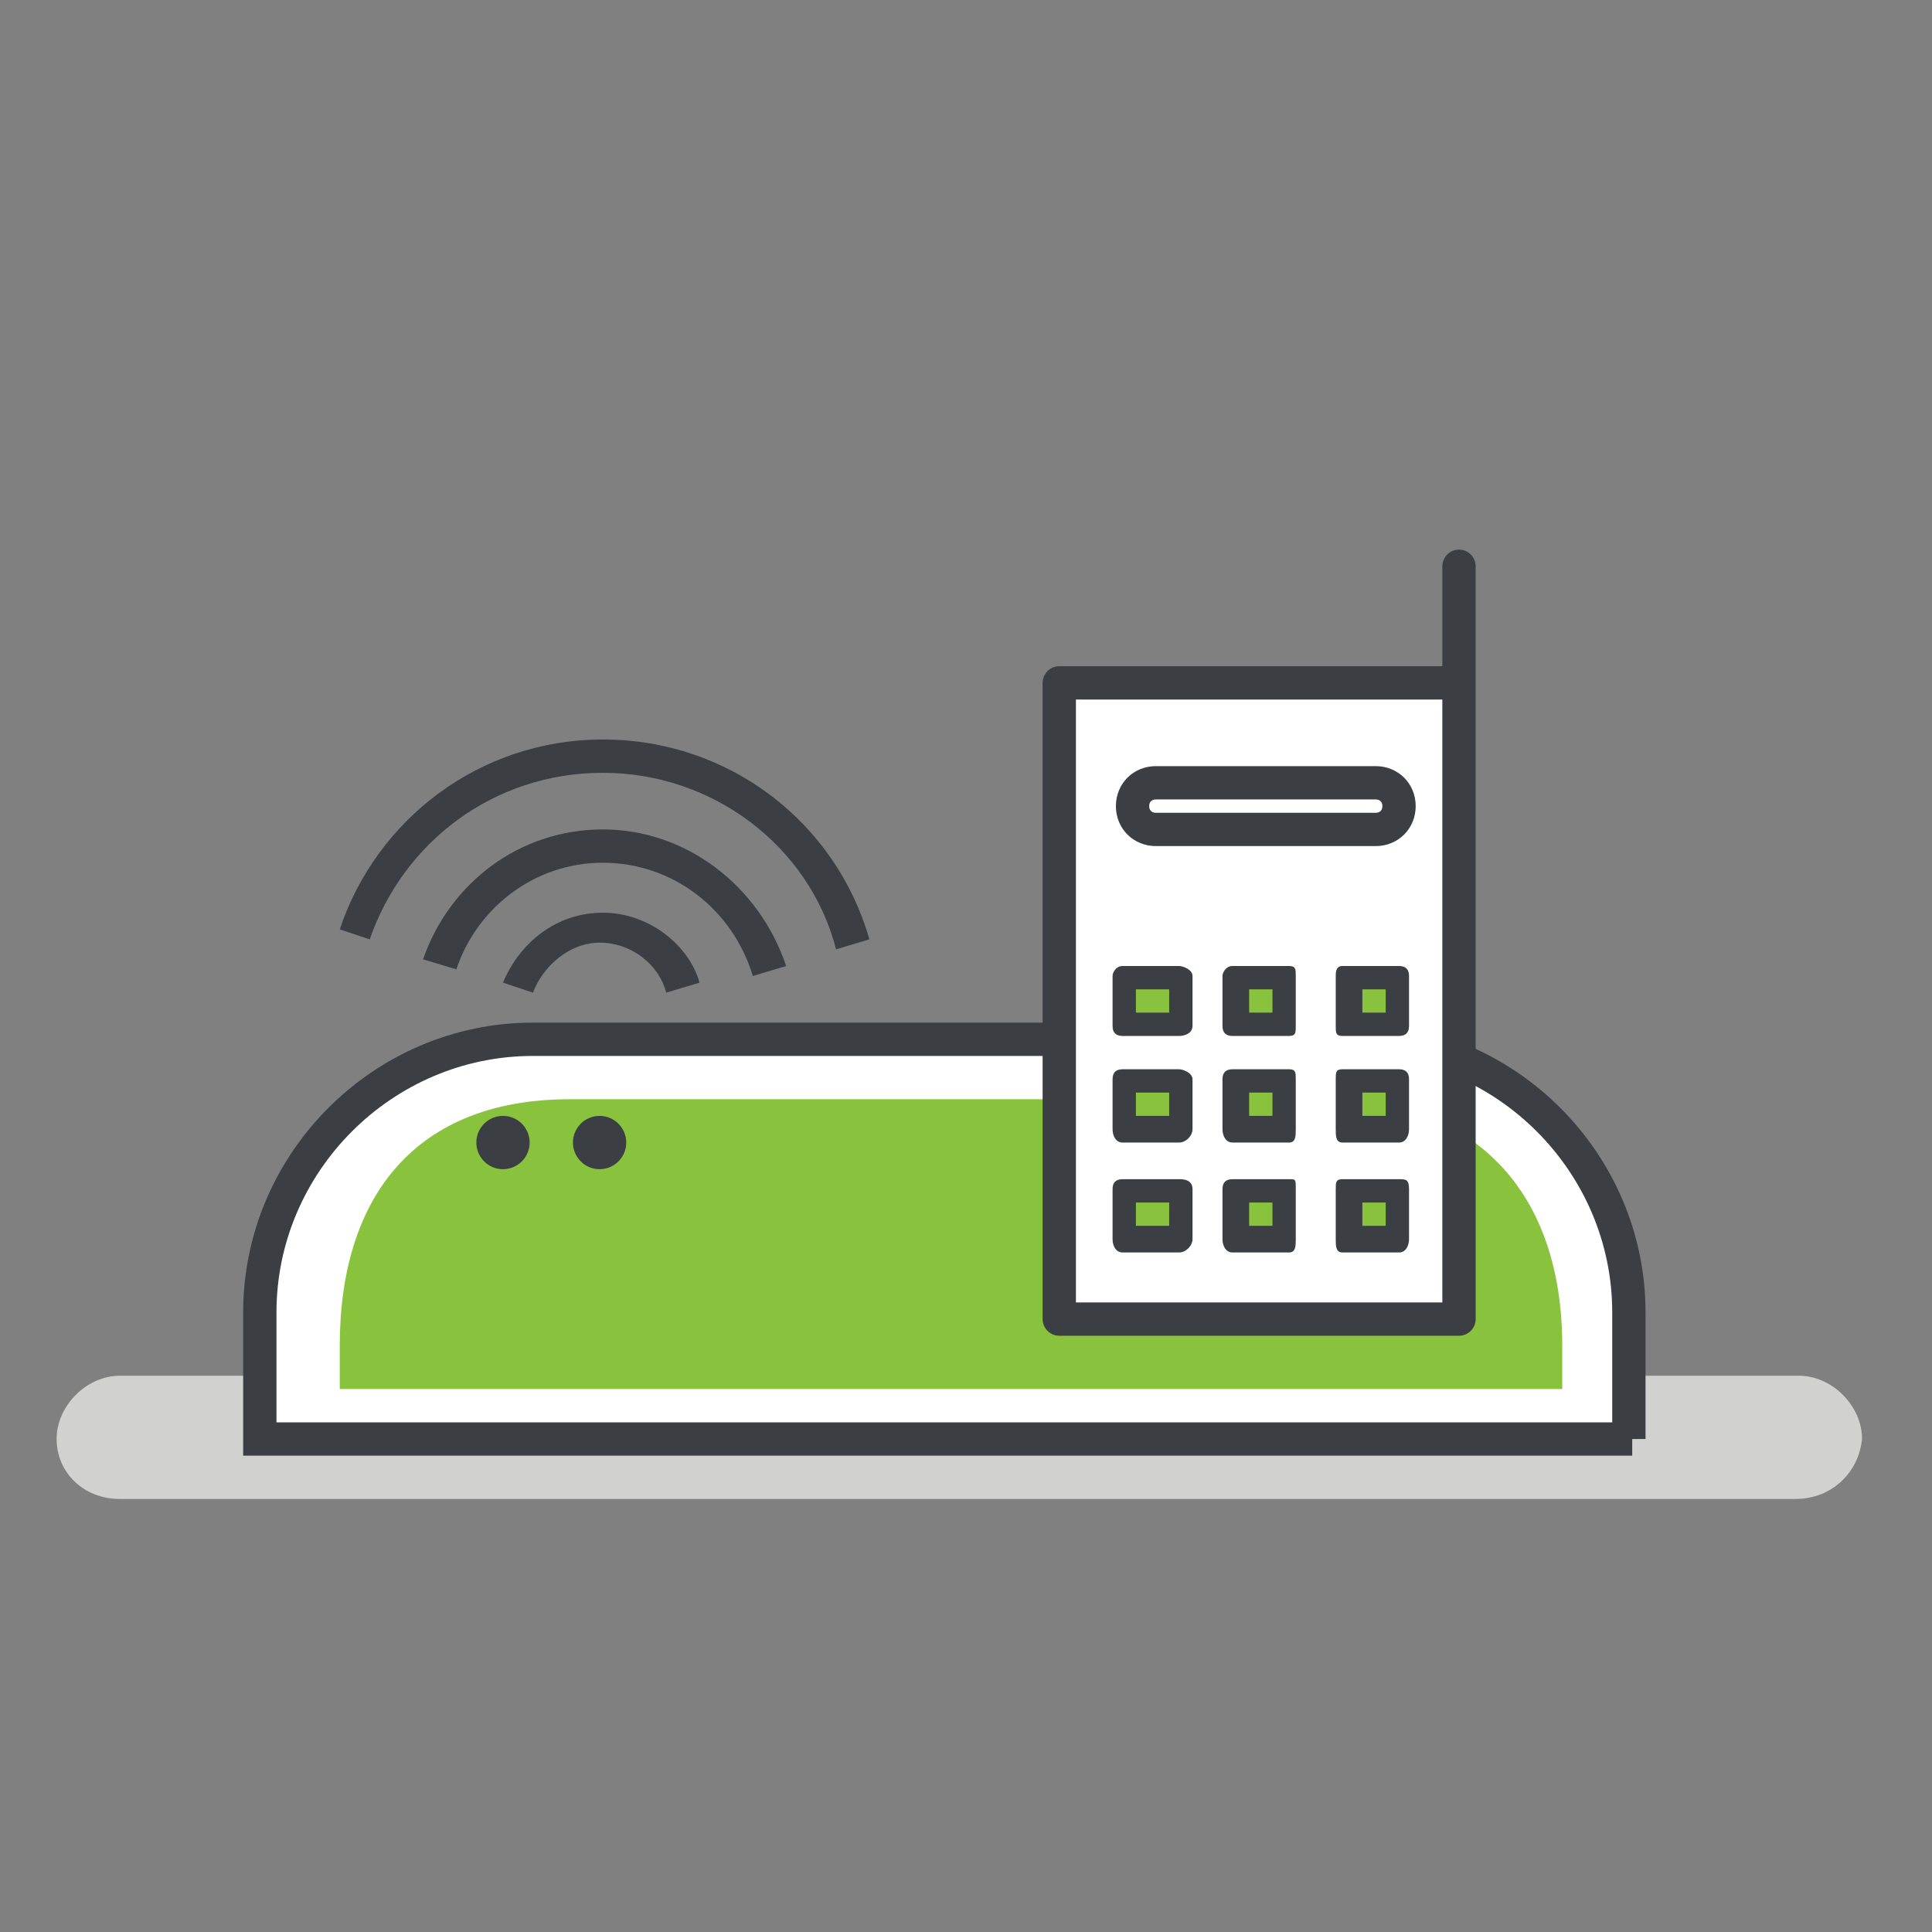 <svg xmlns="http://www.w3.org/2000/svg" viewBox="0 0 58 58" enable-background="new 0 0 58 58"><rect x="0" y="0" width="58" height="58" fill="#808080" stroke="none"/><path fill="#D1D1D0" d="M53.9 45h-50.3c-1.1 0-1.9-.8-1.9-1.8s.9-1.9 1.9-1.9h50.4c1 0 1.9.9 1.9 1.9-.1 1-.9 1.8-2 1.8z"/><path fill="#fff" stroke="#3B3E43" stroke-miterlimit="10" d="M49 43.2h-41.2v-3.8c0-4.5 3.7-8.2 8.2-8.2h24.7c4.5 0 8.2 3.7 8.2 8.2v3.8z"/><path fill="#89C33D" d="M46.9 41.7h-36.7v-1.3c0-4.5 2.3-7.4 6.9-7.4h22.7c4.5 0 7.1 2.8 7.1 7.4v1.3z"/><path fill="#fff" stroke="#3B3E43" stroke-linecap="round" stroke-linejoin="round" stroke-miterlimit="10" d="M31.8 20.5h12v19.1h-12zm12-3.5v5"/><path fill="#89C33D" d="M33.9 29.4h1.4v1.4h-1.4zm3.2 0h1.4v1.4h-1.4zm3.4 0h1.4v1.4h-1.4zm0 3.1h1.4v1.4h-1.4zm0 3.2h1.4v1.4h-1.4zm-3.4 0h1.4v1.4h-1.4zm0-3.2h1.4v1.4h-1.4zm-3.3 0h1.4v1.4h-1.4zm0 3.4h1.4v1.4h-1.4z"/><path fill="#fff" stroke="#3B3E43" stroke-miterlimit="10" d="M41.3 24.9h-6.6c-.4 0-.7-.3-.7-.7 0-.4.3-.7.7-.7h6.6c.4 0 .7.3.7.7 0 .4-.3.7-.7.7z"/><path fill="#3B3E43" d="M35.1 29.7v.7h-1v-.7h1m.3-.7h-1.7c-.2 0-.3.2-.3.3v1.5c0 .2.1.3.3.3h1.7c.2 0 .4-.1.4-.3v-1.5c0-.2-.3-.3-.4-.3zm2.8.7v.7h-.7v-.7h.7m.5-.7h-1.7c-.2 0-.3.2-.3.3v1.5c0 .2.1.3.3.3h1.7c.2 0 .2-.1.2-.3v-1.5c0-.2 0-.3-.2-.3zm2.9.7v.7h-.7v-.7h.7m.4-.7h-1.7c-.2 0-.2.2-.2.3v1.5c0 .2 0 .3.2.3h1.7c.2 0 .3-.1.3-.3v-1.5c0-.2-.1-.3-.3-.3zm-6.9 3.8v.7h-1v-.7h1m.3-.7h-1.7c-.2 0-.3.1-.3.3v1.5c0 .2.1.4.3.4h1.7c.2 0 .4-.2.4-.4v-1.5c0-.2-.3-.3-.4-.3zm2.8.7v.7h-.7v-.7h.7m.5-.7h-1.7c-.2 0-.3.1-.3.3v1.5c0 .2.1.4.3.4h1.7c.2 0 .2-.2.2-.4v-1.5c0-.2 0-.3-.2-.3zm2.9.7v.7h-.7v-.7h.7m.4-.7h-1.7c-.2 0-.2.1-.2.3v1.5c0 .2 0 .4.2.4h1.7c.2 0 .3-.2.3-.4v-1.5c0-.2-.1-.3-.3-.3zm-6.9 4v.7h-1v-.7h1m.3-.7h-1.7c-.2 0-.3.1-.3.3v1.5c0 .2.1.4.3.4h1.7c.2 0 .4-.2.4-.4v-1.5c0-.3-.3-.3-.4-.3zm2.8.7v.7h-.7v-.7h.7m.5-.7h-1.7c-.2 0-.3.1-.3.3v1.5c0 .2.1.4.3.4h1.7c.2 0 .2-.2.2-.4v-1.5c0-.3 0-.3-.2-.3zm2.9.7v.7h-.7v-.7h.7m.4-.7h-1.7c-.2 0-.2.1-.2.3v1.5c0 .2 0 .4.2.4h1.7c.2 0 .3-.2.3-.4v-1.5c0-.3-.1-.3-.3-.3z"/><path d="M18.1 25.9c-2.1 0-3.8 1.3-4.4 3.2l1.4.5c.4-1.2 1.6-2.1 3-2.1s2.6 1 3 2.3l1.5-.4c-.6-2.1-2.4-3.5-4.5-3.5zm0-2.7c-3.2 0-6 2.1-6.9 5l1.6.5c.8-2.2 2.9-3.9 5.4-3.9 2.6 0 4.8 1.7 5.4 4.1l1.6-.5c-1-2.9-3.8-5.2-7.1-5.2zm0 5.2c-.9 0-1.7.6-2 1.5l2 .7 2-.6c-.2-1-1.1-1.6-2-1.6z" fill="none"/><path fill="#3B3E43" d="M18.1 23.2c3.3 0 6.2 2.2 7 5.3l1-.3c-1-3.5-4.2-6-8-6-3.7 0-6.8 2.4-7.9 5.7l.9.3c1-2.9 3.7-5 7-5zm0 1.7c-2.5 0-4.6 1.6-5.4 3.9l1 .3c.6-1.8 2.3-3.2 4.4-3.2 2.1 0 3.9 1.4 4.5 3.4l1-.3c-.8-2.4-3-4.1-5.5-4.1zm0 2.5c-1.4 0-2.5.9-3 2.1l.9.3c.3-.8 1.1-1.5 2-1.5 1 0 1.8.7 2 1.5l1-.3c-.3-1.1-1.5-2.1-2.9-2.1z"/><circle fill="#3B3E43" cx="15.1" cy="34.3" r=".8"/><circle fill="#3B3E43" cx="18" cy="34.3" r=".8"/></svg>
